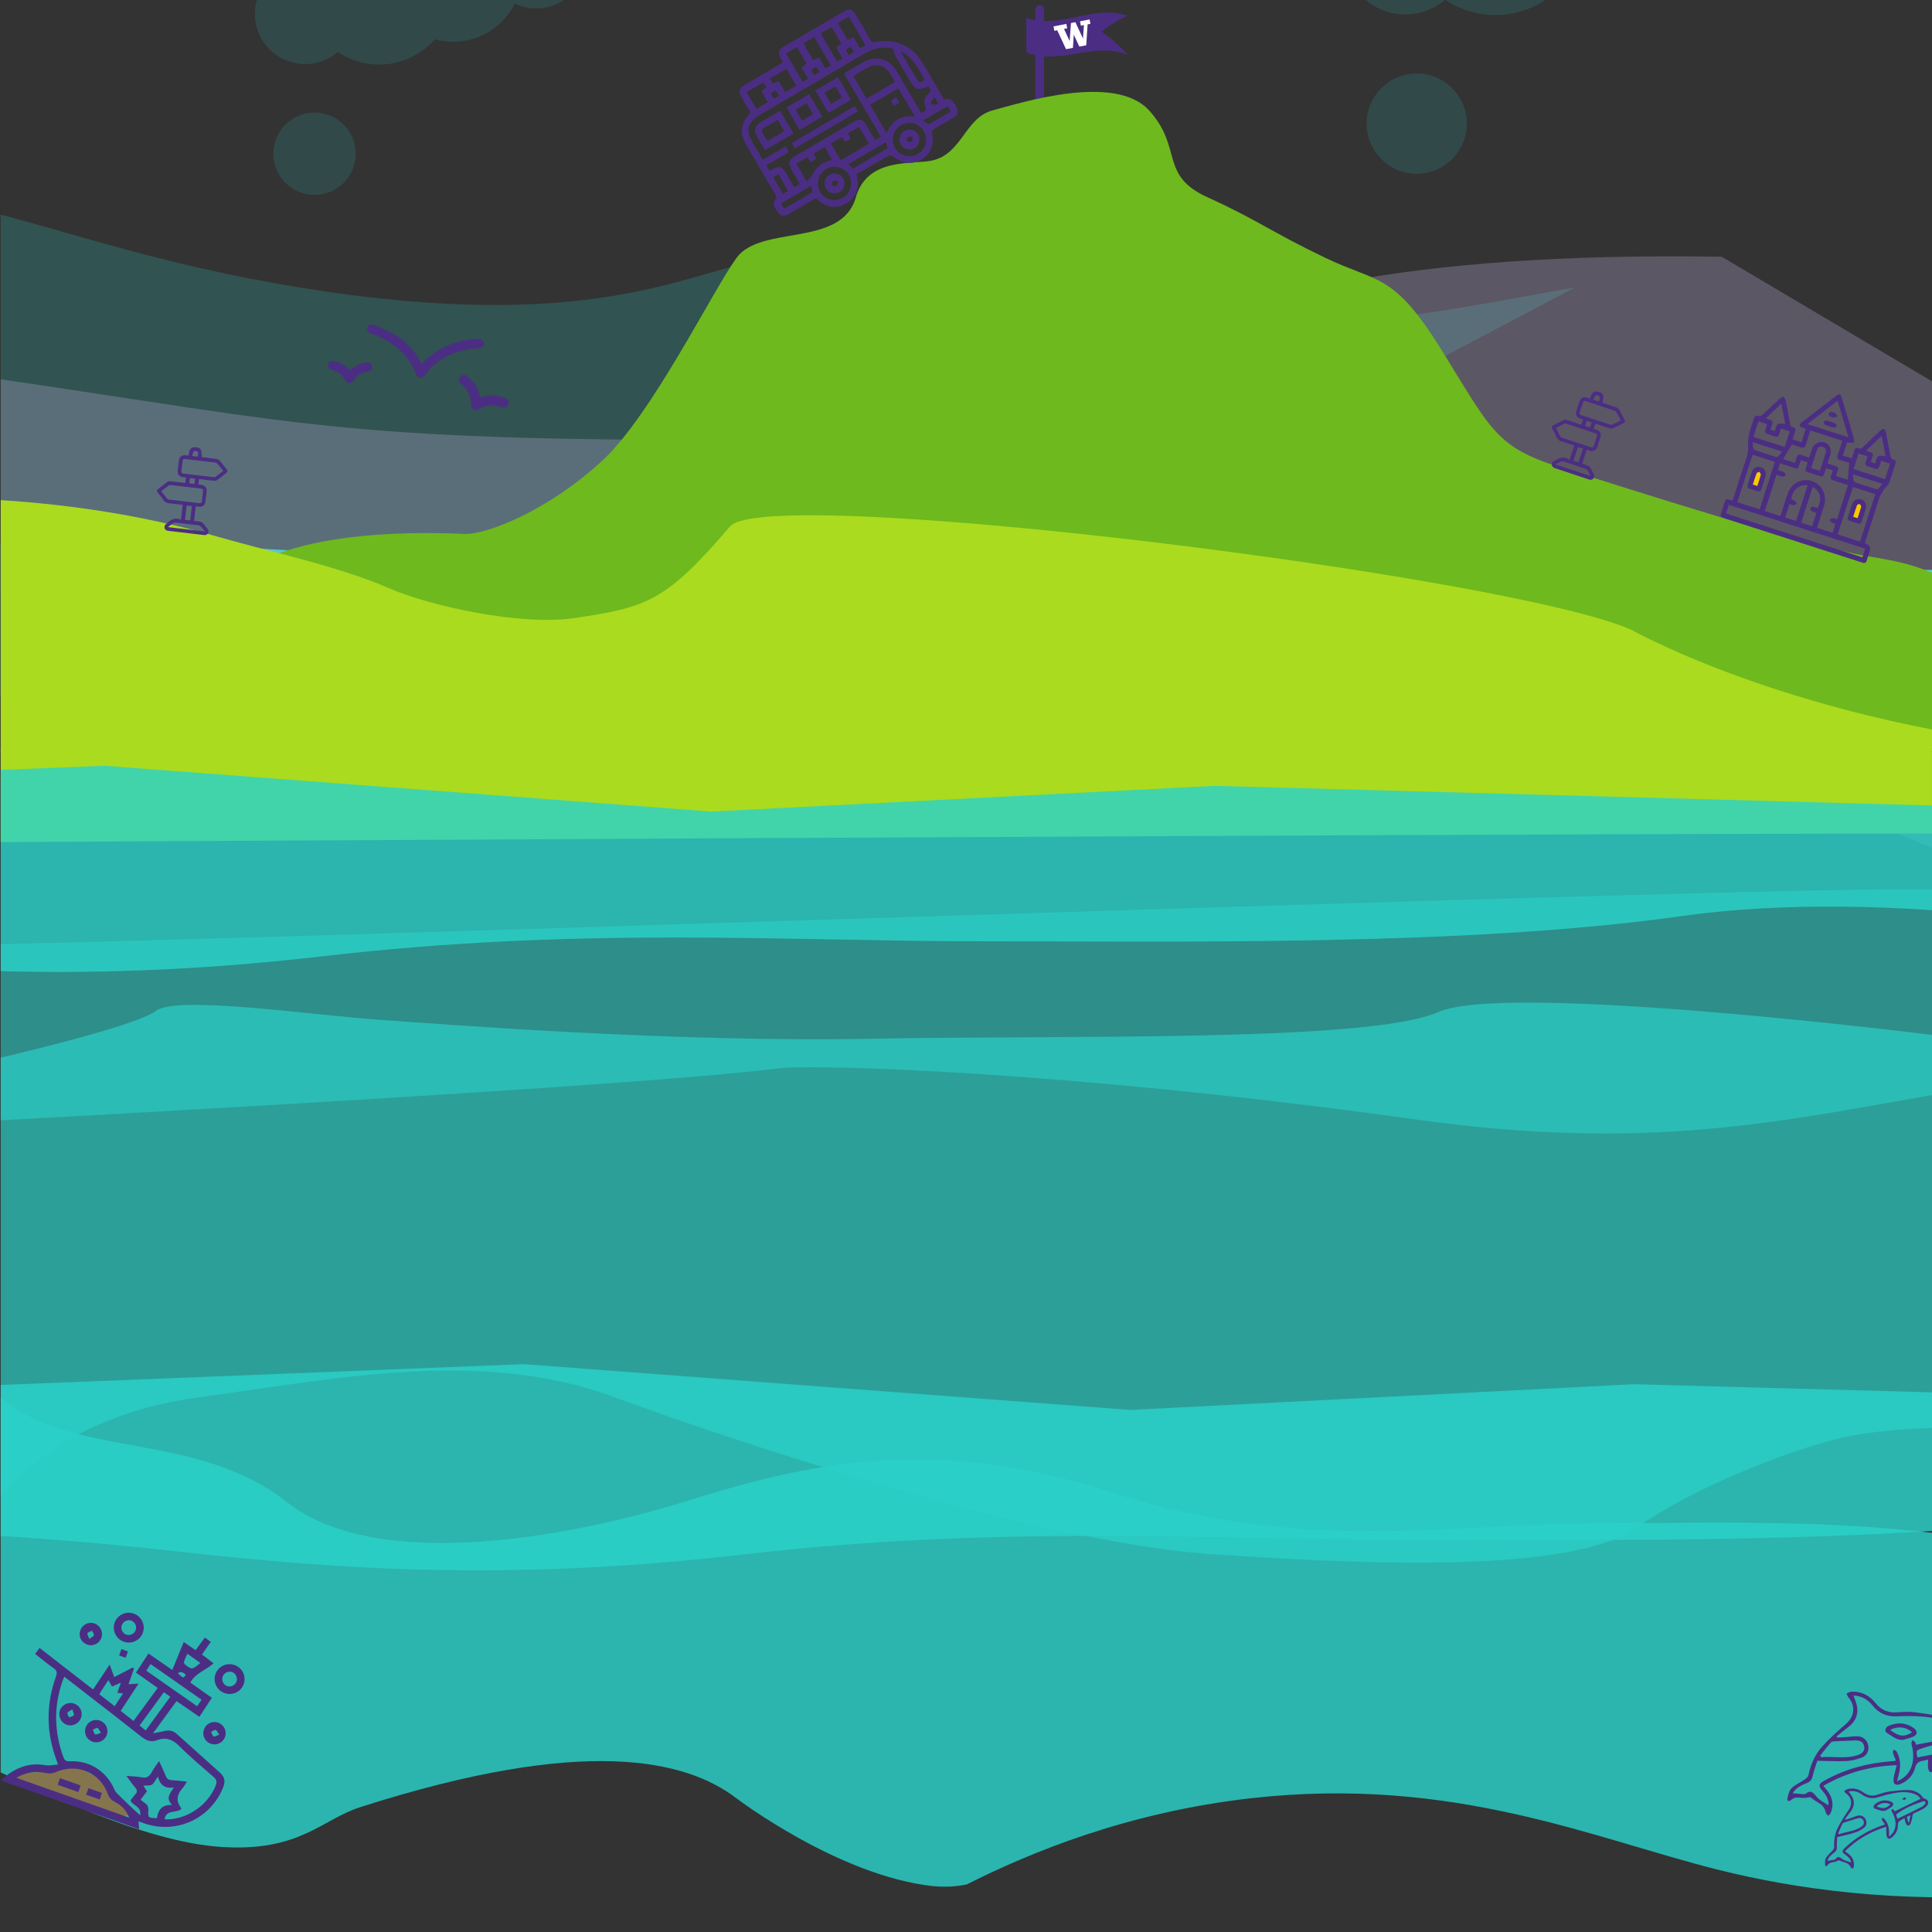 <?xml version="1.0" encoding="UTF-8"?>
<svg id="Layer_1" data-name="Layer 1" xmlns="http://www.w3.org/2000/svg" xmlns:xlink="http://www.w3.org/1999/xlink" viewBox="0 0 900 900">
  <rect x="0" y="0" width="900" height="900" fill="#333333" stroke="none"/>
  <defs>
    <style>
      .cls-1 {
        opacity: .68;
      }

      .cls-1, .cls-2, .cls-3, .cls-4, .cls-5, .cls-6, .cls-7, .cls-8, .cls-9, .cls-10, .cls-11, .cls-12, .cls-13, .cls-14 {
        stroke-width: 0px;
      }

      .cls-1, .cls-2, .cls-4, .cls-7, .cls-8, .cls-10 {
        fill: #2ad2c9;
      }

      .cls-2 {
        opacity: .57;
      }

      .cls-3, .cls-15 {
        fill: #4b2e83;
      }

      .cls-5 {
        fill: #6eb91e;
      }

      .cls-6 {
        fill: none;
      }

      .cls-7 {
        opacity: .2;
      }

      .cls-8 {
        opacity: .15;
      }

      .cls-9 {
        fill: #fff;
      }

      .cls-10 {
        opacity: .82;
      }

      .cls-11 {
        fill: #85754d;
      }

      .cls-16 {
        clip-path: url(#clippath);
      }

      .cls-15 {
        stroke: #4b2e83;
        stroke-linecap: round;
        stroke-miterlimit: 10;
        stroke-width: 4px;
      }

      .cls-12 {
        fill: #c5b4e3;
        opacity: .28;
      }

      .cls-13 {
        fill: #aadb1e;
      }

      .cls-14 {
        fill: #ffc700;
      }
    </style>
    <clipPath id="clippath">
      <rect class="cls-6" x=".32" width="900.53" height="900"/>
    </clipPath>
  </defs>
  <g class="cls-16">
    <path class="cls-2" d="m-93,441.01c-27.23-2.76-49.34-3.67-64-4.01-48.66-1.13-62.05,2.95-103.18-.57-27.88-2.39-23.28-4.57-56.28-7.44-31.72-2.76-58.73-5.12-91.56-.57-15.29,2.12-38.15,6.61-63.84,17.18l-49.56,9.95-24.57,4.49c.04,9.79-1.99,61.9.66,69.48,1.76,3.27,24.04,1.66,26.32,4.57,2.76,3.51,53.63,9.16,58.76,9.16,58.17,0,719.9-32.4,823.29-45.6,15.63-1.99,134.16,1.17,297.3,23.94,164.77,23,222.82-22.81,376.89-26.25,104.89-2.34-148.9,23.46-133.22,26.25v-107.09c-51.85-3.44-945.15,29.95-997,26.51Z"/>
    <path class="cls-7" d="m733.57,133.95c-71.9,12.41-117.17,24.84-143.8,0-26.63-24.84-202.38-18.62-237-12.42-34.62,6.21-79.89,34.14-213.03,12.41C6.6,112.22-25.36,71.87-171.82,90.49c-146.46,18.62-135.81,41.48-266.29,51.78-130.48,10.3-111.89,9.61-111.89,9.61v80.86s117.22.53,218.41-5.68c101.19-6.21,125.16,49.66,428.73,52.77,303.57,3.1,274.28-55.87,466.01-55.87"/>
    <line class="cls-15" x1="484.33" y1="4.39" x2="484.33" y2="61.84"/>
    <rect class="cls-6" x="-550" y="167.93" width="1450" height="190.03"/>
    <path class="cls-4" d="m-550,335.13c45.72-10.67,122.26-5.48,180.92-17.93s184.89-5.33,248.89,0c64,5.33,149.33,12.44,270.22,1.78s215.11-5.33,307.56-5.33,225.78,1.78,325.33-8.89c99.56-10.67,204.44,7.11,254.22,7.11s74.67,1.93,138.67,6.3,83.56.82,126.22,7.93c42.67,7.11-418.02,16.59-402.03,16v-74.67h92.7l-426.67-8.89-234.68,9.12-282.65-16.23-234.67,7.11s-364.03,1.78-364.03,10.67v65.93Z"/>
    <path class="cls-12" d="m900,177.61v168.06s533.88-11.77,457.1-3.62c-130.57,13.86-139.64,38.48-286.1,66.95-146.46,28.47-178.41-33.21-311.56-66.42-133.14-33.21-178.41,9.49-213.03,18.97-34.62,9.49-210.37,18.98-237-18.98-26.63-37.97-71.9-18.97-143.8,0-71.9,18.97-90.54,23.73-183.74,14.24-93.2-9.49-255.64-37.96-306.23-39.19-50.6-1.23-150.43-51.94-224.99-15.21v-85.56s86.52,16.61,174.39-35.58c87.88-52.19,170.43-33.21,340.85-9.49,170.43,23.72,178.41,33.21,370.14,33.21s162.44-90.15,466.01-85.4l97.95,58.03Z"/>
    <path class="cls-5" d="m102.22,276.39s14.56-32.06,114.67-27.65c7.94.35,36.15-8.96,63.41-33.88,23.03-21.05,51.34-78.86,62.72-94.63s48.9-4.67,55.66-28.3c5.35-18.68,26.27-15.22,35.27-17.1,14.35-2.99,15.4-19.91,28.47-23.41s56.91-17.52,72.85,0c15.94,17.52,4.55,30.2,27.32,40.51s29.77,16.19,54.72,28.14c24.95,11.95,31.78,6.7,54.55,43.5,22.76,36.8,25.27,44.74,54.52,53.97,29.25,9.23,116.22,37.17,143.53,41.54s25.2,6.76,55.57,17.28c30.36,10.52,28.49,17.22,52.13,19.73,23.64,2.52,37.12,9.05,74.4,6.37,36.84-2.65,71.51,27.18,91.16,25.29,19.65-1.89,136.55,13.84,136.55,13.84L-2.68,350.71l104.9-74.32Z"/>
    <path class="cls-13" d="m181.14,273.98c19.21,8.42,61.34,17.51,85.7,14.02,34.97-5,43.33-7.97,73.28-42.8,17.27-20.08,363.6,23.09,419.91,48.22,0,0,86.24,48.7,223.85,56.95,63.29,3.79,31-24.29,116.44-25.23,29.82-.33,64.3-8.95,94.67-17.28,113.04-30.98,113.2,36.8,144.05,36.8,6.12,0-448.44,0-439.05,5.7v37.93c-258.56,0-1450,7.14-1450,7.14v-92.6s58.85-77.18,104.7-73.92c278.82,19.81,188.41,54.55,327.41,13.64,55.39-16.31,147.33-13.5,218.55,7.25,23.31,6.79,57.36,14.03,80.49,24.17Z"/>
    <path class="cls-3" d="m525.22,25.46c-15.7-6.16-31.41,5.13-47.11-1.03V8.35c15.7,5.48,31.41-6.5,47.11-1.03-4.03,1.62-8.05,4.3-12.08,7.45,4.03,2.72,8.05,6.09,12.08,10.69Z"/>
    <path class="cls-9" d="m503.11,9.93l.4,2.04,1.43-.28-.45,6.26s-3.49-7.5-3.53-7.61l-2.07.4c0,.11-.6,8.41-.6,8.41l-2.63-5.67,1.49-.29-.4-2.04-5.99,1.16.4,2.04,1.33-.26s4.06,8.71,4.11,8.82l3.21-.62c0-.11.4-6.13.4-6.13,0,0,2.54,5.44,2.59,5.55l3.21-.62c0-.11.64-9.74.64-9.74l1.32-.25-.4-2.04-4.47.87Z"/>
    <g>
      <path class="cls-3" d="m349.58,52.36c-1.44-2.46-2.87-4.87-4.26-7.3-1.41-2.45-1.03-3.94,1.44-5.4,5.79-3.42,11.6-6.82,17.4-10.22.11-.07.2-.19.53-.52-.37-.62-.79-1.31-1.18-2.02-1.21-2.21-.8-3.74,1.47-5.08,5.73-3.39,11.48-6.73,17.23-10.1,3.63-2.12,7.25-4.26,10.89-6.36,2.61-1.5,3.99-1.13,5.53,1.48,2.28,3.86,4.57,7.72,6.77,11.62.62,1.1,1.22,1.34,2.5,1.08,8.96-1.83,17.19,1.86,21.86,9.71,3.33,5.6,6.59,11.24,10,17.08,3.34-1.16,4.55,1.26,5.78,3.62,1.08,2.08.69,3.58-1.32,4.8-2.94,1.77-5.9,3.51-8.89,5.2-1.02.58-1.48,1.06-1.15,2.44,1.19,4.96-.88,9.65-5.09,12.05-4.16,2.38-9.09,1.77-12.89-1.48-.5-.42-1.59-.78-2.04-.53-5.07,2.84-10.06,5.81-15.18,8.8,1.54,5.72.42,10.62-4.92,13.62-5.15,2.9-9.85,1.48-13.97-2.58-4.23,2.47-8.42,4.89-12.56,7.37-1.68,1-3.4,1.48-4.71-.23-2.17-2.84-3.19-4.67-1.64-6.54.81-.98.39-1.6-.08-2.39-4.29-7.31-8.57-14.63-12.85-21.95-3.91-6.69-3.66-10.12,1.34-16.18Zm82.91-12.16c-4.51,2.1-6.21,1.57-8.61-2.52-2.2-3.75-4.41-7.49-6.56-11.26-.44-.78-.94-1.66-.95-2.51-.02-1.34-.81-1.44-1.74-1.57-4.12-.56-7.93.3-11.5,2.39-7.25,4.25-14.51,8.49-21.77,12.74-9.43,5.52-18.88,11.02-28.29,16.57-3.81,2.24-5.48,6.16-3.76,9.81,1.69,3.57,3.94,6.88,6.07,10.53,3.58-2.1,7.05-4.13,10.56-6.18l1.57,2.68c-3.59,2.1-7.06,4.13-10.54,6.17l1.47,2.51c.5-.23.88-.39,1.25-.58,3.52-1.92,4.52-1.65,6.55,1.81,1.26,2.15,2.52,4.31,3.75,6.4l2.48-1.45c-.08-.29-.1-.44-.16-.55-1.22-2.12-2.46-4.24-3.68-6.37-1.69-2.92-1.34-4.26,1.6-5.99,9.13-5.35,18.26-10.69,27.39-16.02,2.96-1.73,4.22-1.38,5.98,1.59,1.34,2.27,2.66,4.54,3.99,6.82,1.03-.6,1.78-1.04,2.72-1.59-5.75-9.83-11.42-19.53-17.19-29.39,2.96-1.73,5.72-3.36,8.5-4.97,6.44-3.74,12.52-2.16,16.3,4.25,3.38,5.73,6.73,11.49,10.09,17.23.38.64.75,1.28,1.13,1.93,1.04-.61,1.81-1.06,2.2-1.29-.28-1.84-1.02-3.56-.64-4.97.41-1.51,1.88-2.74,2.98-4.21l-1.18-2.02Zm-6.31,14.1c-2.65-4.53-5.16-8.82-7.69-13.15-4.45,2.6-8.76,5.12-13.15,7.69,2.57,4.4,5.08,8.69,7.72,13.2,2.42-5.94,6.67-8.48,13.12-7.74Zm-28.68-18.87c2.07,3.53,4.09,6.99,6.16,10.53,4.44-2.6,8.75-5.12,13.27-7.76-.86-1.47-1.61-2.87-2.47-4.2-2-3.12-5.75-4.55-9.13-3.07-2.71,1.19-5.17,2.95-7.83,4.5Zm7.3,31.52c-1.58-2.71-3.08-5.26-4.6-7.86l-5.17,3.03c.44.89.83,1.67,1.23,2.49l-2.49,1.46c-.61-.86-1.12-1.57-1.6-2.24-1.82,1.07-3.47,2.03-5.11,2.99,1.57,2.69,3.07,5.24,4.58,7.84,4.42-2.58,8.69-5.08,13.16-7.7Zm-9.35,14.59c-2.16-3.69-6.92-4.96-10.61-2.81-3.67,2.14-4.94,6.95-2.8,10.62,2.14,3.68,6.93,4.93,10.61,2.78,3.7-2.16,4.95-6.89,2.79-10.6Zm34.94-20.34c-2.14-3.74-6.84-5.05-10.56-2.94-3.69,2.1-5.01,6.88-2.93,10.59,2.08,3.69,6.88,5.01,10.59,2.9,3.74-2.13,5.03-6.82,2.9-10.55Zm-54.59,23.35c1.19-1.42,2.36-2.45,3.06-3.74,1.54-2.87,3.75-4.82,6.83-5.81.62-.2,1.26-.32,1.94-.49-1.26-2.16-2.38-4.06-3.51-6.01l-5.14,3.01c.43.91.8,1.7,1.22,2.58l-2.47,1.45c-.57-.78-1.1-1.5-1.69-2.31l-5.1,2.98c1.52,2.6,2.99,5.11,4.88,8.34Zm14.5-73.8c1.6,2.74,3.1,5.3,4.6,7.86.93-.45,1.73-.82,2.74-1.3l3.03,5.17c.96-.56,1.71-1,2.51-1.47-2.61-4.46-5.16-8.82-7.76-13.26-1.74,1.02-3.36,1.97-5.12,2.99Zm1.64,9.58c-1.59-2.72-3.08-5.27-4.55-7.78-1.81,1.06-3.46,2.03-5.11,2.99,2.61,4.46,5.14,8.78,7.7,13.16.85-.5,1.6-.93,2.53-1.48l-3.02-5.16c.9-.64,1.62-1.15,2.44-1.73Zm-4.93,10.13c-2.62-4.47-5.17-8.83-7.73-13.22-1.76,1.03-3.37,1.97-5.04,2.95,1.56,2.66,3.05,5.22,4.57,7.82.91-.43,1.71-.8,2.69-1.26,1.03,1.76,2,3.43,3.03,5.17l2.49-1.46Zm-20.8-5.58c2.63,4.5,5.19,8.87,7.73,13.22l2.54-1.48-3.04-5.19c.95-.68,1.66-1.2,2.37-1.71-1.56-2.66-3.03-5.18-4.56-7.79-1.7.99-3.3,1.93-5.05,2.95Zm-8.51,22.74l-3.04-5.2c.95-.68,1.66-1.19,2.38-1.71l-1.4-2.39c-2.64,1.55-5.2,3.04-7.84,4.59,1.55,2.64,3.04,5.19,4.58,7.83,1.73-1.01,3.34-1.95,5.32-3.11Zm13.22-7.72l-4.57-7.81-7.74,4.53,1.4,2.39c.95-.44,1.74-.81,2.73-1.27,1.05,1.8,2.02,3.46,3.03,5.18,1.8-1.05,3.41-2,5.16-3.02Zm41.84,26.3c-5.97,3.49-11.73,6.86-17.6,10.29.79.76,1.44,1.38,2.13,2.04,5.39-3.15,10.75-6.29,16.16-9.45-.22-.94-.43-1.81-.69-2.89Zm-48.95,28.57l1.46,2.49c4.51-2.64,8.89-5.2,13.28-7.77-.25-.99-.47-1.89-.72-2.92-4.8,2.81-9.36,5.47-14.01,8.2Zm66.96-57.61c-2.95-4.87-5.04-10.38-11.27-13.22,2.8,4.79,5.28,9.13,7.87,13.4,1,1.64,2.19.92,3.39-.18Zm10.65,12.26c-3.87,2.26-7.53,4.41-11.66,6.82,1.25.66,2.47,1.78,2.99,1.51,3.46-1.77,6.77-3.83,10.15-5.81l-1.48-2.53Zm-74.28,39.53c-1.6-2.74-3.09-5.29-4.57-7.81l-2.38,1.39,4.57,7.81,2.38-1.39Zm14.56-55.4l-1.41-2.41-2.48,1.45,1.41,2.41,2.48-1.45Zm-20.21,8.58l-2.46,1.44,1.41,2.42,2.46-1.44-1.41-2.42Zm33.83-16.56l2.47-1.44-1.4-2.39-2.47,1.44c.5.86.91,1.55,1.4,2.39Zm40.12,19.74c-.7.81-1.39,1.42-1.8,2.17-.13.25.43,1.26.72,1.28.86.06,1.73-.21,2.87-.39l-1.79-3.06Z"/>
      <path class="cls-3" d="m363.45,51.63l6.19,10.58c-4.43,2.59-8.75,5.12-13.21,7.73-1.49-2.55-3.15-4.96-4.36-7.59-.86-1.88-.15-3.84,1.63-4.97,3.12-1.98,6.36-3.77,9.75-5.75Zm-5.92,14.06c2.67-1.56,5.22-3.05,7.82-4.57-1.04-1.77-2.01-3.43-3.08-5.26-1.12.65-2.13,1.23-3.13,1.84-4.9,2.97-5.53,1.97-1.6,7.99Z"/>
      <path class="cls-3" d="m376.93,43.88c2.02,3.45,4.02,6.87,6.11,10.44-3.51,2.05-6.97,4.08-10.54,6.16l-6.11-10.44c3.48-2.04,6.95-4.07,10.54-6.16Zm-6.31,7.19l3.02,5.16,5.09-2.98c-1.05-1.8-2.02-3.46-3.02-5.16l-5.09,2.98Z"/>
      <path class="cls-3" d="m379.79,42.13c3.54-2.07,6.96-4.07,10.52-6.15,2.04,3.49,4.04,6.91,6.13,10.48-3.48,2.04-6.94,4.06-10.52,6.15-2-3.43-4-6.85-6.13-10.48Zm9.39-1.89l-5.1,2.98,3.04,5.19,5.1-2.98-3.04-5.19Z"/>
      <path class="cls-3" d="m370.26,69.09l-1.44-2.46c9.78-5.72,19.48-11.4,29.34-17.17l1.44,2.46c-9.78,5.72-19.49,11.4-29.34,17.17Z"/>
      <path class="cls-3" d="m417.51,45.34l1.43,2.45-2.55,1.49-1.43-2.45,2.55-1.49Z"/>
      <path class="cls-3" d="m384.61,87.55c-1.18-2.3-.28-5.09,2.02-6.26,2.28-1.16,5.17-.24,6.29,2.01,1.13,2.27.19,5.19-2.03,6.3-2.3,1.15-5.11.23-6.28-2.05Zm6.02-3.1c-1.19-.17-2.14-.58-2.47-.29-.47.42-.49,1.35-.7,2.06.67.17,1.47.63,1.98.42.48-.2.65-1.12,1.19-2.18Z"/>
      <path class="cls-3" d="m419.62,67.28c-1.28-2.25-.5-5.06,1.76-6.33,2.23-1.26,5.11-.46,6.35,1.76,1.24,2.21.42,5.15-1.77,6.37-2.23,1.25-5.07.44-6.34-1.8Zm5.81-3.46c-1.21-.04-2.11-.34-2.5-.02-.44.35-.42,1.28-.59,1.95.73.15,1.55.57,2.15.36.41-.15.52-1.17.95-2.29Z"/>
    </g>
    <path class="cls-10" d="m-550,466.72c45.72-14.02,122.26-7.21,180.92-23.56,58.67-16.36,184.89-7.01,248.89,0s149.33,16.36,270.22,2.34c120.89-14.02,215.11-7.01,307.56-7.01s225.78,2.34,325.33-11.68c99.56-14.02,204.44,9.35,254.22,9.35s74.67,2.53,138.67,8.27c64,5.74,83.56,1.07,126.22,10.42,42.67,9.35-418.02,21.8-402.03,21.03v-98.13h92.7l-426.67-11.68-234.68,11.99-282.65-21.34-234.67,9.35s-355.15,14.02-364.03,14.02v86.65Z"/>
    <g>
      <path class="cls-3" d="m807.11,233.22c.21-.66.38-1.18.55-1.7,1.92-5.98,3.78-11.98,5.8-17.92.78-2.29,1.03-4.52.87-6.92-.11-1.65.18-3.37.58-4.99.55-2.24,1.4-4.4,2.07-6.61.35-1.16.91-1.65,2.22-1.29.52.15,1.36-.12,1.78-.51,2.67-2.43,5.24-4.98,7.89-7.43.55-.51,1.32-.77,1.99-1.14.34.68.85,1.32,1,2.04.74,3.54,1.39,7.09,2.04,10.65.14.8.32,1.42,1.27,1.6,1.13.21,1.43.95,1.05,2.03-.41,1.17-.77,2.37-1.18,3.64l4.16,1.34c.66-2.05,1.3-4.04,2.01-6.27-.61-.2-1.22-.35-1.8-.59-1.18-.47-1.34-1.31-.38-2.15.79-.69,1.66-1.3,2.49-1.95,4.57-3.53,9.13-7.07,13.71-10.59,1.59-1.23,2.17-1.04,2.75.87,1.87,6.2,3.74,12.4,5.55,18.62.22.74.04,1.59.04,2.4-.76-.05-1.52-.1-2.28-.16-.24-.02-.48-.1-.82-.17-.66,2.06-1.31,4.08-1.99,6.19l4.14,1.33c.39-1.21.81-2.42,1.17-3.65.32-1.09.98-1.53,2.03-1.04.87.4,1.38.01,1.96-.55,2.71-2.61,5.43-5.22,8.19-7.77.43-.4,1.22-.84,1.64-.7.43.15.78.97.9,1.55.75,3.69,1.46,7.39,2.12,11.09.15.83.43,1.37,1.32,1.56,1.18.25,1.32,1.04.99,2.07-.92,2.82-1.78,5.65-2.75,8.45-.25.73-.74,1.44-1.28,2-2.11,2.18-3.36,4.76-4.22,7.67-1.69,5.73-3.62,11.39-5.45,17.08-.17.52-.33,1.04-.51,1.6.23.16.37.31.55.37q2.53.98,1.68,3.63c-.46,1.43-.94,2.86-1.38,4.3-.3.96-.9,1.27-1.85.94-.33-.11-.67-.21-1.01-.32-21.04-6.76-42.08-13.53-63.12-20.29-2.38-.77-2.4-.79-1.63-3.17.43-1.34.86-2.68,1.29-4.02.63-1.94.75-1.99,2.67-1.42.33.1.67.17,1.21.3Zm22.11-17.41c-.36,1.12-.67,2.09-1.02,3.17,1.01.33,1.97.5,2.79.95.44.24.64.94.95,1.43-.53.23-1.1.7-1.59.64-.96-.13-1.89-.55-2.82-.85-1.85,5.75-3.63,11.31-5.43,16.9,2.45.79,4.77,1.53,7.27,2.34.19-.59.35-1.1.52-1.61.94-2.92,1.83-5.85,2.83-8.75,1.71-4.97,6.65-7.51,11.4-5.92,4.68,1.56,7.11,6.49,5.6,11.45-.89,2.93-1.87,5.83-2.8,8.75-.16.51-.28,1.03-.42,1.59,2.47.79,4.79,1.54,7.18,2.31.45-1.42.89-2.75,1.34-4.18-.7-.22-1.35-.29-1.81-.63-.41-.3-.6-.89-.89-1.35.53-.24,1.05-.65,1.58-.67.6-.01,1.21.34,1.84.54,1.73-5.4,3.4-10.59,5.12-15.94-2.32-.75-4.54-1.49-6.79-2.17-1.17-.35-1.52-1-1.09-2.14.31-.82.55-1.68.83-2.56l-3.17-1.02c-.31.97-.6,1.87-.89,2.76-.3.94-.88,1.28-1.85.96-1.91-.63-3.82-1.24-5.74-1.84-.96-.3-1.26-.91-.95-1.85.29-.9.58-1.79.88-2.75l-3.17-1.02c-.26.82-.49,1.53-.72,2.24-.57,1.73-.78,1.85-2.49,1.3-2.14-.68-4.28-1.37-6.49-2.08Zm-25.16,23.41c21.26,6.83,42.41,13.63,63.51,20.42.46-1.43.88-2.73,1.3-4.04-21.23-6.82-42.34-13.61-63.51-20.42-.44,1.37-.85,2.65-1.3,4.04Zm47.27-23.32c1.39.45,2.57.86,3.76,1.2,1.12.32,1.41.98,1.02,2.05-.31.83-.55,1.69-.84,2.58,1.99.64,3.81,1.22,5.48,1.76.23-2.63.46-5.17.69-7.83-1.24-.4-2.66-.91-4.11-1.3-1.37-.37-1.75-1.07-1.26-2.44.77-2.16,1.42-4.36,2.15-6.61l-14.87-4.78c-.74,2.31-1.5,4.53-2.16,6.77-.37,1.26-1.06,1.56-2.26,1.13-1.49-.53-3.02-.98-4.21-1.37-1.44,2.42-2.74,4.6-4.05,6.79,1.75.56,3.54,1.14,5.5,1.77.28-.88.58-1.67.79-2.48.32-1.25,1-1.62,2.22-1.16,1.15.43,2.34.77,3.61,1.17.47-1.45.83-2.7,1.27-3.93.9-2.51,3.42-3.92,5.7-3.22,2.44.75,3.62,3.24,2.82,5.97-.37,1.25-.79,2.48-1.26,3.92Zm22.25,14.29c-3.54-1.14-6.99-2.25-10.42-3.35-2.39,7.43-4.75,14.76-7.11,22.11,3.52,1.13,6.94,2.23,10.42,3.35,2.37-7.38,4.72-14.67,7.11-22.11Zm-53.89,7.08c2.39-7.44,4.76-14.8,7.11-22.12-3.54-1.14-6.95-2.24-10.38-3.34-2.39,7.43-4.74,14.75-7.11,22.12,3.52,1.13,6.93,2.23,10.38,3.34Zm22.27-39.72c6.51,2.09,12.73,4.09,19.17,6.16-1.72-5.74-3.38-11.27-5.11-17.02-4.75,3.67-9.32,7.2-14.06,10.86Zm-22.82-1.3c-.8,2.48-1.56,4.87-2.33,7.26,4.92,1.58,9.72,3.13,14.58,4.69.79-2.47,1.56-4.86,2.33-7.26l-4.09-1.31c-.31.98-.6,1.87-.89,2.77-.3.92-.89,1.28-1.85.95-1.14-.38-2.28-.77-3.44-1.1-1.11-.31-1.46-.95-1.08-2.02.3-.88.57-1.77.86-2.66l-4.09-1.31Zm44.32,22.24c4.95,1.59,9.79,3.15,14.67,4.72.79-2.45,1.55-4.81,2.32-7.23-1.39-.45-2.7-.87-4.12-1.33-.3.95-.59,1.8-.85,2.65-.33,1.1-.99,1.4-2.06,1.01-1.08-.4-2.18-.75-3.29-1.06-1.12-.32-1.41-1-1.04-2.05.29-.84.55-1.69.84-2.61l-4.14-1.33c-.78,2.42-1.53,4.75-2.33,7.24Zm-21.38,7.54c-4.1-.44-7.21,2.29-7.61,6.68.54.17,1.2.23,1.65.57.43.33.64.96.94,1.45-.54.22-1.08.6-1.63.61-.56.02-1.13-.32-1.78-.53-.69,2.15-1.34,4.17-2.02,6.28l5.08,1.63c1.8-5.58,3.57-11.1,5.37-16.7Zm2.35.75c-1.8,5.6-3.57,11.12-5.37,16.71l5.09,1.64c.67-2.09,1.32-4.12,1.99-6.2-.49-.18-.9-.35-1.32-.49-.79-.27-1.67-.57-1.36-1.61.31-1.04,1.19-.85,2-.58.46.15.93.25,1.38.36,1.97-4.32,1.14-7.75-2.42-9.82Zm-14.6-38.77c-2.5,2.38-4.8,4.58-7.26,6.92.74.24,1.2.43,1.69.53,1.4.31,1.8,1.09,1.26,2.42-.31.76-.52,1.57-.77,2.35l1.99.64c.46-1.18.6-2.69,1.41-3.28.76-.55,2.23-.14,3.48-.15-.56-2.97-1.15-6.06-1.79-9.43Zm48.51,24.48c-.57-2.98-1.16-6.11-1.8-9.45-2.46,2.34-4.76,4.53-7.26,6.91.71.23,1.17.37,1.62.52,1.68.56,1.82.83,1.3,2.51-.23.75-.48,1.49-.72,2.25l2,.64c.47-1.22.62-2.72,1.43-3.33.71-.54,2.17-.08,3.43-.05Zm-30.55,6.86c.96-2.99,1.96-5.87,2.79-8.8.31-1.09-.34-1.96-1.43-2.33-1.09-.38-2.17-.08-2.55.96-1.06,2.9-1.93,5.87-2.89,8.86,1.43.46,2.69.87,4.08,1.31Zm-31.3-13.39c.07,1,.02,1.82.22,2.57.12.46.56,1.05.99,1.2,3.12,1.08,6.27,2.07,9.43,3.05.36.11.96.08,1.19-.15.66-.64,1.2-1.42,1.87-2.26-4.62-1.48-9.03-2.9-13.7-4.4Zm46.72,15.02c.07,1.06.04,1.92.22,2.73.08.39.48.88.85,1,3.22,1.09,6.47,2.13,9.72,3.13.31.1.84.02,1.05-.2.65-.66,1.2-1.43,1.88-2.26-4.6-1.48-9.02-2.9-13.71-4.41Z"/>
      <path class="cls-3" d="m861.81,237.81c.31-.96.58-1.92.93-2.86.71-1.94,2.49-2.87,4.29-2.28,1.76.58,2.67,2.29,2.12,4.23-.58,2.03-1.27,4.02-1.92,6.02-.3.94-.93,1.24-1.87.93-1.19-.4-2.39-.77-3.58-1.15-.96-.31-1.23-.95-.93-1.88.32-1,.64-2.01.97-3.01Zm3.52,3.58c.58-1.81,1.2-3.54,1.66-5.31.09-.34-.36-1.02-.74-1.22-.25-.13-1.06.23-1.18.54-.66,1.75-1.19,3.55-1.77,5.35l2.03.65Z"/>
      <path class="cls-3" d="m821.47,225c-.29.91-.6,1.81-.87,2.72-.32,1.07-.96,1.46-2.05,1.08-1.14-.39-2.29-.75-3.44-1.11-.95-.29-1.28-.9-.97-1.85.66-2.05,1.27-4.13,2.01-6.15.66-1.79,2.41-2.6,4.13-2.06,1.7.54,2.67,2.23,2.22,4.06-.27,1.12-.69,2.2-1.04,3.3,0,0,.01,0,.02,0Zm-2.85,1.37c.59-1.83,1.19-3.48,1.61-5.16.1-.4-.42-.95-.65-1.44-.44.23-1.15.37-1.29.72-.66,1.7-1.16,3.46-1.73,5.22l2.06.66Z"/>
      <path class="cls-3" d="m852.19,198.58c-.67-.21-1.41-.31-1.98-.68-.41-.26-.58-.89-.85-1.35.48-.24,1.02-.77,1.43-.68,1.41.31,2.81.76,4.13,1.33.38.16.51.91.75,1.39-.5.21-1,.61-1.48.59-.68-.03-1.34-.38-2-.6Z"/>
      <path class="cls-3" d="m853.17,194.25s-.56-.08-.84-.38c-.29-.31-.56-.91-.44-1.25.12-.34.74-.72,1.12-.71.68.03,1.43.23,1.99.59.45.29.67.93,1,1.41-.57.23-1.13.5-1.72.67-.2.06-.47-.13-1.1-.33Z"/>
      <path class="cls-14" d="m865.33,241.39l-2.03-.65c.58-1.8,1.11-3.6,1.77-5.35.12-.31.93-.67,1.18-.54.37.2.83.88.74,1.22-.46,1.77-1.07,3.5-1.66,5.31Z"/>
      <path class="cls-14" d="m818.62,226.37l-2.06-.66c.57-1.76,1.07-3.52,1.73-5.22.14-.35.84-.48,1.29-.72.23.48.75,1.04.65,1.44-.42,1.69-1.02,3.33-1.61,5.16Z"/>
    </g>
    <path class="cls-3" d="m196.52,169.54c6.78-7.35,15.16-10.88,24.82-11.65.58-.05,1.17-.07,1.76-.05,1.39.06,2.27.9,2.3,2.15.03,1.21-.86,2.06-2.27,2.21-1.85.19-3.72.27-5.54.63-8.04,1.58-14.8,5.26-19.71,12.03-.46.64-1.55,1.2-2.29,1.13-.66-.05-1.53-.91-1.8-1.61-3.64-9.47-10.7-15.22-19.98-18.61-.37-.13-.75-.23-1.11-.38-1.31-.53-1.91-1.64-1.55-2.77.39-1.2,1.6-1.88,2.98-1.29,3.37,1.43,6.82,2.77,9.95,4.64,5.19,3.09,9.18,7.46,11.99,12.84.11.21.24.41.44.75Z"/>
    <path class="cls-3" d="m223.79,185.06c3.82-1.17,7.46-1.08,11.07.12,1.7.56,2.47,1.77,2.01,3.13-.45,1.32-1.71,1.87-3.34,1.33-3.65-1.2-7.14-1.06-10.52.96-1.79,1.06-3.6.02-3.58-2.06.04-3.94-1.62-7.01-4.49-9.55-1.29-1.14-1.49-2.49-.57-3.54.92-1.05,2.32-1.08,3.6.03,2.91,2.53,4.91,5.63,5.82,9.59Z"/>
    <path class="cls-3" d="m162.99,172.43c2.19-1.93,4.58-3.08,7.3-3.53,1.71-.28,2.82.35,3.06,1.7.23,1.34-.58,2.25-2.34,2.57-2.62.48-4.74,1.67-6.23,3.97-1.18,1.82-3.03,1.73-4.03-.18-1.28-2.42-3.32-3.77-5.87-4.5-1.66-.48-2.42-1.53-2.06-2.81.36-1.28,1.57-1.81,3.23-1.38,2.66.69,4.95,2.04,6.94,4.15Z"/>
    <path class="cls-3" d="m85.12,235.19c-2.04-.24-4.02-.55-6.03-.69-1.33-.09-2.3-.54-3.05-1.69-.77-1.18-1.72-2.24-2.61-3.34-.49-.61-.47-1.12.17-1.61,1.45-1.12,2.86-2.3,4.34-3.38.34-.25.9-.34,1.33-.3,2.33.23,4.65.53,7.05.81l.3-2.55c-.58-.07-1.15-.11-1.7-.21-1.39-.24-2.28-1.35-2.15-2.76.16-1.71.37-3.41.6-5.11.2-1.51,1.3-2.39,2.83-2.3.53.03,1.06.12,1.64.19.29-1.32.13-2.72,1.42-3.54.81-.51,1.67-.42,2.53-.28,1.8.29,2.19,1.09,2.15,4.49.3.05.61.11.93.15,2.03.24,4.07.45,6.09.75.48.07,1.03.36,1.35.72,1.13,1.32,2.19,2.72,3.26,4.09.6.77.56,1.13-.2,1.73-1.36,1.09-2.72,2.19-4.12,3.22-.37.27-.93.43-1.39.39-2.04-.18-4.06-.45-6.09-.69-.32-.04-.65-.08-1.04-.12l-.3,2.54c.53.06,1.03.1,1.53.18,1.61.26,2.47,1.37,2.3,2.99-.17,1.61-.36,3.23-.57,4.84-.21,1.62-1.32,2.5-2.94,2.35-.5-.04-1-.12-1.54-.18l-.8,6.79c.97.11,1.9.15,2.8.36.51.12,1.05.42,1.4.79.74.79,1.36,1.68,2.03,2.53.52.65.67,1.35.24,2.09-.41.71-1.07.9-1.86.81-5.58-.67-11.17-1.33-16.75-1.98-.79-.09-1.37-.46-1.6-1.24-.22-.78.05-1.42.68-1.91.05-.04.1-.07.14-.11,1.9-1.79,3.91-3.25,6.79-1.89l.82-6.96Zm-10.01-6.35c.98,1.23,1.88,2.39,2.82,3.52.17.2.5.32.78.35,4.68.57,9.37,1.11,14.05,1.68.78.09,1.2-.21,1.29-1,.17-1.49.34-2.99.53-4.47.11-.82-.21-1.23-1.05-1.33-4.69-.54-9.37-1.11-14.05-1.64-.31-.04-.71.08-.97.27-1.11.81-2.19,1.68-3.4,2.62Zm28.87-9.48c-.96-1.21-1.81-2.31-2.7-3.36-.21-.24-.57-.45-.88-.49-4.68-.58-9.37-1.12-14.05-1.68-.84-.1-1.24.22-1.32,1.05-.15,1.46-.35,2.92-.51,4.39-.1.95.13,1.25,1.1,1.36,4.65.56,9.31,1.11,13.96,1.64.27.03.63,0,.84-.16,1.18-.87,2.33-1.78,3.57-2.74Zm-8.54,28.21c-.72-.89-1.25-1.62-1.86-2.28-.26-.28-.67-.52-1.03-.57-3.58-.46-7.16-.87-10.75-1.28-.26-.03-.59-.07-.78.06-.89.58-1.74,1.22-2.6,1.84.05.08.11.16.16.24,5.53.65,11.06,1.31,16.85,1.99Zm-6.85-5.13l.79-6.68-2.42-.29c-.27,2.26-.53,4.45-.79,6.68l2.42.29Zm-.12-19.71l-.29,2.42,2.4.28.29-2.42-2.4-.28Zm3.73-9.99c-.12-.9.63-1.82-.28-2.41-.42-.27-1.44-.35-1.64-.09-.44.57-.53,1.4-.77,2.19l2.69.32Z"/>
    <path class="cls-3" d="m733.36,207.58c-1.95-.65-3.83-1.35-5.76-1.89-1.29-.36-2.14-.99-2.64-2.27-.52-1.31-1.23-2.54-1.88-3.8-.36-.7-.23-1.19.49-1.54,1.65-.81,3.27-1.67,4.93-2.44.38-.18.95-.15,1.36-.02,2.23.7,4.45,1.46,6.74,2.22.27-.82.52-1.57.81-2.43-.56-.18-1.1-.34-1.62-.54-1.32-.51-1.96-1.78-1.55-3.14.5-1.64,1.05-3.26,1.62-4.88.5-1.44,1.76-2.08,3.23-1.68.51.14,1.01.33,1.57.52.55-1.23.68-2.64,2.1-3.18.9-.34,1.72-.07,2.54.24,1.7.64,1.92,1.51,1.2,4.83.28.11.58.23.88.33,1.94.65,3.89,1.26,5.81,1.96.46.17.94.56,1.17.98.85,1.52,1.6,3.1,2.37,4.66.43.87.32,1.22-.54,1.65-1.55.79-3.1,1.6-4.69,2.32-.41.19-1,.24-1.44.1-1.96-.59-3.89-1.26-5.83-1.91-.31-.1-.62-.2-.99-.33l-.81,2.43c.51.17.99.31,1.46.49,1.52.58,2.15,1.84,1.65,3.39-.49,1.55-1,3.09-1.54,4.62-.53,1.54-1.8,2.18-3.35,1.71-.48-.14-.95-.31-1.47-.49-.73,2.2-1.43,4.3-2.15,6.49.93.31,1.83.53,2.67.92.47.22.94.62,1.21,1.06.56.92.99,1.92,1.48,2.89.38.74.38,1.46-.19,2.09-.55.61-1.23.67-1.98.42-5.34-1.78-10.67-3.55-16.01-5.32-.76-.25-1.25-.73-1.32-1.54-.06-.81.33-1.38,1.05-1.73.05-.03.11-.05.16-.08,2.23-1.37,4.49-2.4,7.03-.48l2.21-6.65Zm-8.53-8.24c.71,1.41,1.36,2.72,2.05,4.02.12.23.43.41.69.5,4.47,1.5,8.95,2.98,13.42,4.47.74.25,1.22.04,1.46-.72.46-1.43.93-2.86,1.42-4.28.27-.78.04-1.25-.76-1.51-4.48-1.47-8.95-2.97-13.44-4.44-.3-.1-.72-.06-1.01.07-1.26.57-2.48,1.21-3.85,1.88Zm30.19-3.46c-.7-1.38-1.31-2.62-1.97-3.83-.15-.28-.47-.56-.76-.66-4.47-1.51-8.95-2.98-13.42-4.48-.8-.27-1.26-.03-1.51.76-.45,1.4-.93,2.79-1.38,4.19-.29.91-.13,1.25.8,1.55,4.45,1.48,8.89,2.96,13.35,4.42.26.09.62.12.85.01,1.33-.61,2.64-1.28,4.05-1.97Zm-14.05,25.91c-.52-1.02-.9-1.84-1.36-2.61-.2-.32-.55-.65-.9-.77-3.41-1.17-6.84-2.3-10.27-3.42-.25-.08-.56-.18-.77-.1-.99.39-1.95.85-2.92,1.28.04.09.07.18.11.27,5.29,1.76,10.57,3.51,16.11,5.35Zm-5.67-6.4c.72-2.18,1.42-4.27,2.12-6.38l-2.31-.77c-.72,2.16-1.41,4.25-2.12,6.38l2.31.77Zm3.86-19.33l-.77,2.31,2.29.76c.27-.81.52-1.56.77-2.31l-2.29-.76Zm5.67-9.03c.07-.9.98-1.66.21-2.42-.36-.35-1.34-.63-1.58-.42-.54.47-.8,1.27-1.2,1.99l2.57.85Z"/>
    <path class="cls-8" d="m613.97-54.89,46,89.14c-12.89,0-23.33,10.45-23.33,23.33s10.45,23.33,23.33,23.33,23.33-10.45,23.33-23.33-10.45-23.33-23.33-23.33Zm34.48-23.43c-15.73,0-28.48,12.75-28.48,28.48s12.75,28.48,28.48,28.48,28.48-12.75,28.48-28.48-12.75-28.48-28.48-28.48Zm48.19,85.31c23.2,0,42-18.8,42-42s-18.8-42-42-42-42,18.8-42,42,18.8,42,42,42Zm80.95-51.89c0-21.51-17.44-38.95-38.95-38.95s-38.95,17.44-38.95,38.95,17.44,38.95,38.95,38.95,38.95-17.44,38.95-38.95Zm8.07-36.95c-15.73,0-28.48,12.75-28.48,28.48s12.75,28.48,28.48,28.48,28.48-12.75,28.48-28.48-12.75-28.48-28.48-28.48Zm-131.02,31.59c-15.73,0-28.48,12.75-28.48,28.48s12.75,28.48,28.48,28.48,28.48-12.75,28.48-28.48-12.75-28.48-28.48-28.48Z"/>
    <path class="cls-1" d="m0,492.78l.32,204.44s25.87-37.33,91.86-46.22c65.99-8.89,131.98-23.11,194.4,0,62.42,23.11,199.75,67.56,276.43,72.89,76.69,5.33,169.43,8.89,199.75-12.44,30.32-21.33,80.26-39.11,99.87-42.67,19.62-3.56,40.24-3.56,40.24-3.56l-2.79-183.11s-197.96-24.89-230.06-10.67c-32.1,14.22-172.99,10.67-263.95,12.44-90.96,1.78-198.1-6.62-230.06-8.89-31.97-2.27-93.75-11.41-103.39-4.08-9.64,7.32-72.61,21.86-72.61,21.86Z"/>
    <path class="cls-8" d="m108.75-20.76,37.78,73.21c-10.58,0-19.16,8.58-19.16,19.16s8.58,19.16,19.16,19.16,19.16-8.58,19.16-19.16-8.58-19.16-19.16-19.16Zm28.31-19.24c-12.92,0-23.39,10.47-23.39,23.39s10.47,23.39,23.39,23.39,23.39-10.47,23.39-23.39-10.47-23.39-23.39-23.39Zm39.57,70.06c19.05,0,34.49-15.44,34.49-34.49s-15.44-34.49-34.49-34.49-34.49,15.44-34.49,34.49,15.44,34.49,34.49,34.49Zm66.48-42.61c0-17.67-14.32-31.99-31.99-31.99s-31.99,14.32-31.99,31.99,14.32,31.99,31.99,31.99,31.99-14.32,31.99-31.99Zm6.63-30.34c-12.92,0-23.39,10.47-23.39,23.39s10.47,23.39,23.39,23.39,23.39-10.47,23.39-23.39-10.47-23.39-23.39-23.39Zm-107.6,25.94c-12.92,0-23.39,10.47-23.39,23.39s10.47,23.39,23.39,23.39,23.39-10.47,23.39-23.39-10.47-23.39-23.39-23.39Z"/>
    <path class="cls-10" d="m-354.76,745.46c45.72-14.02,122.26-7.21,180.92-23.56,58.67-16.36,184.89-7.01,248.89,0s149.33,16.36,270.22,2.34c120.89-14.02,215.11-7.01,307.56-7.01s225.78,2.34,325.33-11.68c99.56-14.02,204.44,9.35,254.22,9.35s74.67,2.53,138.67,8.27c64,5.74,83.56,1.07,126.22,10.42,42.67,9.35-418.02,21.8-402.03,21.03v-98.13h92.7l-426.67-11.68-234.68,11.99-282.65-21.34-234.67,9.35s-355.15,14.02-364.03,14.02v86.65Z"/>
    <path class="cls-10" d="m.32,650.96c33.76,29.12,90.29,14.97,133.61,48.95,43.33,33.98,136.54,14.56,183.81,0,47.26-14.56,110.28-33.98,199.56-4.85,89.28,29.12,158.86,14.56,227.13,14.56s166.74-4.85,240.26,24.27c73.52,29.12,150.98-19.42,187.74-19.42s55.14-5.26,102.41-17.19c47.26-11.93,61.71-2.23,93.22-21.64,31.51-19.42-308.71-45.28-296.9-43.69v203.86h68.46c-155.02,60.07-265.54,53.63-339.28,35.18-57.87-14.48-123.21-43.88-217.33-33.33-57.33,6.43-102.86,25.15-132.59,40.15-2.05.43-4.76.88-7.98,1.04,0,0-4.01.2-8.04-.25-44.09-4.89-91.39-40.93-91.39-40.93-23.57-17.96-70.66-29.22-174.67,4-18.49,5.7-28.32,21.25-65.78,18.67-36.2-2.49-84.86-26.77-102.24-34.67v-174.71Z"/>
    <polygon class="cls-11" points="32.49 823.2 23.28 823.62 17.2 825.6 11.68 825.82 5.99 826.4 5.17 829.02 55.23 846.06 61.24 845.46 54.92 839.3 45.9 828.27 36.26 823.03 32.49 823.2"/>
    <g>
      <g>
        <path class="cls-3" d="m849.38,831.9c.94,1.15,1.69,1.97,2.31,2.87,2.11,3.07,2.58,6.36,1.1,9.83-.21.5-.8.83-1.22,1.25-.34-.46-.87-.87-1-1.39-.48-1.89-1.35-3.41-3.12-4.42-1.47-.85-2.81-1.92-4.15-2.86-1.33.13-2.79.53-4.15.33-1.82-.26-3.38-.28-4.83,1.03-1.01.91-1.93.35-1.68-.79.36-1.68.84-3.66,1.98-4.77,1.73-1.68,4.12-2.67,6.15-4.07.71-.49,1.54-1.24,1.69-2,1.02-4.99,3.03-9.58,6.39-13.31,3.4-3.77,7.21-7.21,11.08-10.53,3.94-3.38,4.57-8.4,1.22-12.24-.45-.52-.66-1.25-.98-1.89.71-.31,1.41-.84,2.13-.88,4.71-.27,8.48,1.67,11.38,5.27,2.6,3.23,5.83,4.65,9.98,4.34,2.75-.21,5.56-.37,8.28-.03,4.71.58,9.46,1.24,14.01,2.49,4.31,1.19,7.82,3.8,9.36,8.37.14.42.71.75,1.14,1.03,2.09,1.33,2.33,3.85.34,5.34-1.03.76-2.28,1.35-3.52,1.66-2.34.59-4.73.97-7.12,1.34-1.11.17-1.46.72-1.86,1.75-.73,1.88-1.78,3.67-2.95,5.31-.36.5-1.75.78-2.31.49-.55-.29-.8-1.42-.89-2.22-.12-1.1.03-2.23.08-3.53-1.06.26-1.71.47-2.38.56-1.99.29-3.19,1.08-3.75,3.33-.89,3.6-3.44,6.11-6.85,7.57-.76.33-2.16.4-2.6-.06-.55-.56-.65-1.83-.51-2.73.29-1.88.86-3.73,1.43-6.06-12.56.47-23.7,3.61-34.17,9.64Zm32.46-15.24c-.14-.48.12-1.07.2-1.61.48.27,1.18.42,1.42.83,1.78,3.08,2.01,6.41,1.28,9.83-.25,1.2-.62,2.38-1.05,4.04,2.46-1,4.19-2.3,5.46-4.22,2.24-3.38,2.41-7.12,1.79-10.97-.13-.82-.47-1.61-.52-2.43-.03-.51.29-1.05.46-1.58.43.34.97.62,1.26,1.05.29.43.33,1.02.38,1.18,6.99-1.35,13.85-2.68,20.83-4.03-.43-2.13-1.98-3.65-3.82-4.89-4.64-3.13-9.97-3.97-15.38-4.3-3.44-.21-6.91-.19-10.35-.02-4.7.24-8.5-1.28-11.45-5-2.29-2.89-5.26-4.58-8.91-4.69.62,1.98,1.55,3.87,1.74,5.83.36,3.61-1.17,6.57-4.09,8.79-1.86,1.41-3.66,2.89-5.49,4.35.05.2.1.4.15.59,1.25-.06,2.5-.08,3.75-.17,1.79-.13,3.58-.39,5.37-.43,2.69-.07,4.75,1.54,5.36,4,.61,2.47-.42,5-2.94,5.94-2.29.86-4.78,1.49-7.21,1.61-4.33.21-8.67-.05-13.48-.12-.67,2.13-1.6,4.51-2.14,6.96-.38,1.75-1.12,2.79-2.81,3.44-2.58.99-5.06,2.22-6.56,4.72,1.69.15,3.33.3,4.96.43.34.03.79.07,1.01-.11,2.45-2.08,3.62-.61,5.23,1.36,1.36,1.66,3.56,2.62,5.44,3.92.28-2.38-.84-4.42-2.43-6.28-2.43-2.84-2.35-3.61.99-5.44,9.48-5.19,19.68-7.93,30.43-8.75.62-.05,1.24-.07,1.86-.13.12-.01.24-.12.57-.29-.43-1.11-.95-2.23-1.28-3.4Zm-16.4.92c2.37-.78,3.31-2.22,2.95-4.09-.38-1.99-1.79-2.84-4.39-2.73-3.24.15-6.48.25-9.71.43-.5.03-1.15.19-1.44.54-1.69,1.98-3.29,4.03-4.92,6.05.12.26.23.51.35.77,5.72-.43,11.52.89,17.18-.98Zm46.78-2.68c1.18-.25,2.33-.84,3.37-1.48.38-.23.62-1.08.52-1.56-.07-.33-.84-.77-1.27-.75-7.11.39-14.16,1.23-20.86,3.84-1.32.52-1.33.83-.79,3.75,6.35-1.26,12.7-2.48,19.03-3.81Zm-9.17,3.62c-1.4.32-2.16.49-2.95.67,0,1.45,0,2.79-.01,4.13.18.06.36.12.55.18.71-1.48,1.43-2.96,2.41-4.98Z"/>
        <path class="cls-3" d="m878.99,807.26c-1.26-.74-.75-2.63.81-3.3,4.1-1.76,8.09-1.56,11.77,1.12,1.85,1.34,1.7,3.11-.35,3.96-1.51.63-3.14.99-4.72,1.47-3.13.25-5.2-1.91-7.51-3.26Zm11.71-.26c-2.65-2.58-6.68-3.03-10.2-1.13,4.13,3.14,6.56,3.41,10.2,1.13Z"/>
      </g>
      <g>
        <path class="cls-3" d="m859.45,862.41c.76.55,1.35.92,1.87,1.37,1.79,1.52,2.6,3.46,2.26,5.8-.05.34-.35.64-.54.96-.28-.22-.67-.39-.83-.68-.6-1.08-1.38-1.85-2.62-2.19-1.03-.28-2.02-.71-2.99-1.07-.79.29-1.61.77-2.47.87-1.15.13-2.1.38-2.77,1.41-.47.72-1.12.52-1.15-.21-.05-1.08-.09-2.37.43-3.23.78-1.31,2.08-2.3,3.09-3.48.35-.41.74-1.01.71-1.49-.19-3.21.29-6.32,1.73-9.14,1.46-2.85,3.22-5.56,5.03-8.21,1.85-2.7,1.42-5.85-1.25-7.65-.36-.24-.61-.66-.9-.99.38-.3.72-.74,1.16-.88,2.82-.93,5.43-.36,7.78,1.36,2.1,1.54,4.3,1.89,6.78,1.02,1.64-.57,3.33-1.13,5.04-1.36,2.96-.41,5.96-.78,8.94-.76,2.81.02,5.38,1.04,7.06,3.58.16.24.55.34.86.44,1.49.47,2.05,1.97,1.07,3.19-.5.63-1.17,1.19-1.88,1.58-1.33.74-2.72,1.36-4.12,1.97-.65.28-.77.67-.85,1.37-.14,1.26-.49,2.52-.93,3.71-.14.37-.94.76-1.33.67-.38-.09-.72-.74-.9-1.21-.25-.65-.34-1.36-.53-2.16-.6.33-.97.56-1.36.73-1.16.5-1.77,1.17-1.74,2.63.04,2.34-1.11,4.28-2.94,5.72-.41.32-1.25.59-1.59.39-.43-.25-.69-1.01-.76-1.58-.13-1.19-.08-2.41-.11-3.92-7.57,2.33-13.85,6.04-19.24,11.42Zm17.29-14.55c-.16-.27-.1-.67-.14-1.01.34.09.79.07,1,.28,1.58,1.59,2.26,3.58,2.38,5.78.04.77.01,1.55.01,2.63,1.34-1.01,2.18-2.08,2.64-3.45.82-2.42.31-4.73-.69-6.97-.21-.48-.55-.9-.71-1.39-.1-.31,0-.69.02-1.03.32.14.69.22.94.44.25.21.37.57.42.66,4.03-1.96,8-3.88,12.03-5.84-.61-1.23-1.8-1.9-3.12-2.36-3.33-1.15-6.71-.8-10.06-.12-2.13.43-4.24,1-6.31,1.67-2.83.91-5.38.6-7.78-1.19-1.87-1.39-3.94-1.94-6.19-1.41.7,1.11,1.57,2.1,2.01,3.27.8,2.14.36,4.19-1.06,6.02-.9,1.16-1.76,2.36-2.64,3.54.06.11.12.22.19.34.75-.24,1.51-.46,2.25-.71,1.07-.37,2.12-.82,3.2-1.13,1.63-.48,3.14.16,3.91,1.57.77,1.41.56,3.11-.83,4.1-1.26.89-2.67,1.68-4.13,2.15-2.6.83-5.29,1.38-8.23,2.11-.06,1.41-.24,3-.17,4.59.05,1.13-.23,1.88-1.15,2.55-1.41,1.02-2.72,2.17-3.23,3.94,1.06-.18,2.08-.36,3.09-.55.21-.04.49-.09.6-.23,1.15-1.67,2.1-.96,3.4-.02,1.09.79,2.59,1.02,3.95,1.5-.22-1.5-1.23-2.56-2.5-3.43-1.94-1.33-2.02-1.82-.28-3.47,4.93-4.7,10.7-8.02,17.1-10.27.37-.13.74-.25,1.11-.38.07-.03.13-.11.3-.27-.44-.61-.94-1.21-1.33-1.87Zm-9.83,3.22c1.32-.86,1.65-1.89,1.13-2.97-.56-1.15-1.55-1.44-3.12-.95-1.95.61-3.9,1.21-5.84,1.84-.3.1-.67.3-.79.56-.71,1.48-1.35,2.99-2.01,4.49.11.14.22.27.34.41,3.42-1.19,7.16-1.33,10.3-3.38Zm28.05-9.23c.68-.34,1.28-.89,1.81-1.45.19-.2.2-.76.06-1.04-.09-.19-.64-.33-.9-.25-4.27,1.39-8.42,3.05-12.07,5.73-.72.53-.67.72.13,2.41,3.66-1.8,7.33-3.57,10.97-5.41Zm-5,3.69c-.8.42-1.23.65-1.68.89.23.88.45,1.7.66,2.52.12,0,.24.01.36.02.2-1.02.39-2.03.66-3.43Z"/>
        <path class="cls-3" d="m873.48,842.6c-.89-.24-.89-1.48-.04-2.14,2.21-1.74,4.67-2.26,7.35-1.23,1.34.52,1.54,1.62.43,2.47-.82.63-1.75,1.11-2.63,1.66-1.86.66-3.47-.32-5.1-.76Zm7.09-2.06c-2.03-1.14-4.56-.76-6.39.96,3.03,1.24,4.55,1.01,6.39-.96Z"/>
        <path class="cls-3" d="m886.12,838.3c.7.05,1.11.19,1.37.06.24-.13.33-.55.48-.85-.35-.06-.72-.22-1.03-.14-.24.06-.4.43-.82.93Z"/>
      </g>
    </g>
    <g>
      <path class="cls-3" d="m.32,829.4c6.05-5.57,12.67-8.56,20.9-7.1,1.76.31,3.67-.18,5.79-.32-.81-2.38-1.43-4.06-1.95-5.78-3.57-11.81-3.16-23.52.99-35.1.66-1.84.52-2.92-1.17-4.08-2.89-2-5.58-4.28-8.53-6.57.72-.96,1.35-1.8,2.08-2.78,8.32,6.46,16.48,12.79,24.92,19.35,2.52-3.78,5.01-7.5,7.75-11.61.77,2.14,1.41,3.9,2.11,5.84,3.25-1.68,5.93-3.07,8.62-4.45.19.2.38.39.57.59l-2.52,7.15c1.72-.09,2.99-.15,4.67-.23-2.84,4.33-5.49,8.37-8.33,12.69,1.93,1.51,3.86,3.02,5.99,4.69,3.79-5.18,7.46-10.21,11.25-15.39-3.38-2.39-6.62-4.68-10.12-7.15,1.93-2.94,3.8-5.79,5.83-8.88,3.59,2.48,7.03,4.85,11.1,7.66,1.83-4.49,3.53-8.63,5.32-13.01,1.81,1.24,3.58,2.45,5.52,3.77,1.42-1.92,2.8-3.79,4.33-5.85.93.68,1.77,1.29,2.75,2.01-1.4,2.02-2.69,3.87-4.1,5.9,1.81,1.36,3.59,2.71,5.4,4.07-3.47,3.23-8.35,4.48-10.84,8.97,3.33,2.36,6.57,4.66,10.04,7.11-1.93,2.95-3.79,5.79-5.81,8.87-3.58-2.46-7.03-4.83-10.65-7.32-3.62,4.96-7.11,9.73-10.95,14.99,2.26-.44,3.98-.75,5.68-1.13,2.08-.47,3.85.04,5.43,1.46,6.64,5.97,13.32,11.91,19.95,17.89,2.39,2.16,2.77,4.15,1.53,7.19-5.86,14.34-21.51,21.55-36.23,16.69-.95-.31-1.88-.66-3.1-1.09.09,1.36.17,2.4.25,3.68-21.51-7.59-42.83-15.11-64.45-22.73Zm76.33,18.05c.56.04.93.09,1.31.09,9.6-.22,18.93-6.78,22.5-15.67.7-1.73.47-2.86-.95-4.09-5.37-4.69-10.88-9.26-15.9-14.31-3.2-3.22-6.32-4.41-10.58-2.78-2.65,1.02-4.92.12-7.15-1.65-8.78-6.97-17.67-13.79-26.52-20.67-3.08-2.39-6.16-4.79-9.39-7.3-.35.81-.63,1.36-.83,1.94-4.15,11.87-3.92,23.69.37,35.48.57,1.57,1.29,2.07,3.04,1.98,9.21-.5,17.25,4.78,20.8,13.28.47,1.12,1.53,2.02,2.43,2.92,2.09,2.08,4.23,4.09,6.37,6.12.89.84,1.82,1.64,3.15,2.84.69-4.4-3.58-4.35-4.49-6.91.67-.87,1.3-1.88,2.11-2.71,1.18-1.2,1.07-2.15,0-3.39-1.36-1.56-2.5-3.3-4.03-5.35,2.72.24,4.92.25,7.03.68,2.31.48,3.64-.31,4.7-2.31.89-1.69,2.1-3.22,3.47-5.28,1.17,2.59,2.24,4.68,3.07,6.87.57,1.48,1.49,1.99,2.99,2.06,2.22.11,4.43.4,6.95.64-.84,1.28-1.33,2.28-2.06,3.08-2.64,2.89-3.19,5.87-.73,9.15.15.2.1.55.1.55-2.39,2.07-6.89.06-7.75,4.77Zm-69.03-19.28c17.67,6.23,34.95,12.33,52.52,18.52-1.33-3.46-3.54-5.68-6.48-7.18-1.68-.85-2.76-1.93-3.45-3.82-3.69-10.17-14.53-14.52-24.44-10.08-1.22.55-2.87.68-4.18.38-4.83-1.1-9.32-.52-13.97,2.17Zm57.89,10.19c.76.62,1.31,1.17,1.96,1.57,1.25.78,1.7,1.78,1.63,3.31-.17,3.58-.08,3.58,3.98,3.76.52-3.62,2.11-6.43,7.11-6.16-3.23-3.28-.91-5.42.81-8.19-4.22.68-6.48-1.18-7.46-5.08-1.12,1.61-1.69,3.12-2.79,3.8-.99.61-2.54.31-3.98.42.65,1.03,1.18,1.87,1.69,2.67-1,1.32-1.89,2.49-2.96,3.9Zm2.64-60.1c7.95,5.55,15.74,11,23.69,16.56.74-1.09,1.33-1.97,2.05-3.03-7.96-5.57-15.77-11.03-23.76-16.61-.7,1.09-1.27,1.98-1.98,3.08Zm8.18,10.06c-3.84,5.27-7.52,10.3-11.3,15.49.99.79,1.82,1.46,2.85,2.28,3.84-5.26,7.59-10.41,11.44-15.69-1.07-.75-1.89-1.32-2.99-2.09Zm-30.02.98c2.43,1.88,4.7,3.63,7.12,5.51,1.36-2.08,2.58-3.93,3.9-5.95-1.05-.11-1.72-.17-2.69-.27l1.68-4.75c-1.67.73-2.92,1.28-4.15,1.82-.61-1.08-1.08-1.93-1.67-2.98-1.32,1.98-2.45,3.67-3.56,5.37-.21.32-.34.69-.62,1.25Zm40.99-18.93c-1.98,4.26-2,4.38-.62,5.4,2.75,2.04,2.97,2.01,6.64-1.1-1.98-1.42-3.93-2.8-6.02-4.3Zm-4.36,9.2c2.47,2.33,2.57,2.35,3.58.52q-2.48-2.09-3.58-.52Z"/>
      <path class="cls-3" d="m104.52,788.67c-3.55-1.31-5.42-5.28-4.16-8.83,1.29-3.64,5.36-5.52,9.02-4.16,3.57,1.32,5.42,5.25,4.15,8.83-1.3,3.66-5.32,5.52-9,4.17Zm1.19-3.26c1.73.67,3.77-.26,4.44-2.01.67-1.75-.23-3.79-1.96-4.46-1.73-.67-3.76.26-4.43,2.02-.67,1.77.21,3.78,1.95,4.46Z"/>
      <path class="cls-3" d="m57.75,764.81c-3.66-1.23-5.65-5.33-4.35-8.94,1.28-3.55,5.23-5.45,8.81-4.23,3.69,1.26,5.64,5.28,4.34,8.93-1.27,3.56-5.2,5.46-8.8,4.25Zm5.49-5.53c.58-1.78-.42-3.79-2.19-4.36-1.77-.57-3.74.44-4.33,2.24-.59,1.8.38,3.75,2.18,4.33,1.79.58,3.74-.41,4.33-2.21Z"/>
      <path class="cls-3" d="m40.58,766.11c-2.75-.97-4.14-3.87-3.17-6.62.96-2.73,3.92-4.16,6.63-3.21,2.69.94,4.14,3.98,3.2,6.67-.95,2.71-3.93,4.13-6.66,3.17Zm1.04-2.62c1.03-.8,2-1.19,2.13-1.76.14-.59-.55-1.36-.88-2.06-.74.37-1.78.58-2.12,1.18-.25.43.42,1.39.87,2.65Z"/>
      <path class="cls-3" d="m101.71,802.51c2.7,1,4.09,4.01,3.1,6.7-1,2.68-4.01,4.06-6.71,3.07-2.72-1-4.07-3.95-3.06-6.69,1-2.73,3.95-4.09,6.68-3.08Zm.44,5.56c-.8-1.06-1.18-2.07-1.74-2.18-.61-.13-1.39.57-2.1.91.39.74.61,1.76,1.22,2.13.42.25,1.38-.42,2.63-.86Z"/>
      <path class="cls-3" d="m55.51,771.19l1.04-2.96,3.04,1.07-1.04,2.96-3.04-1.07Z"/>
      <path class="cls-3" d="m37.73,800.26c-.97,2.72-3.95,4.16-6.65,3.2-2.66-.95-4.12-4.02-3.17-6.69.96-2.69,3.97-4.12,6.68-3.16,2.74.98,4.12,3.91,3.15,6.65Zm-4.05-3.96c-1.09.72-2.08,1.03-2.25,1.59-.18.58.45,1.4.72,2.12.77-.31,1.82-.44,2.22-1.01.28-.4-.32-1.42-.68-2.7Z"/>
      <path class="cls-3" d="m43.12,811.36c-2.74-.95-4.16-3.87-3.2-6.62.96-2.76,3.87-4.18,6.61-3.22,2.73.95,4.18,3.92,3.24,6.63-.93,2.7-3.93,4.15-6.65,3.21Zm3.91-4.11c-.73-1.11-1.05-2.13-1.61-2.28-.61-.16-1.43.47-2.16.76.34.77.5,1.8,1.08,2.21.4.28,1.41-.33,2.69-.7Z"/>
      <path class="cls-3" d="m26.85,831.42l1.09-3.09c3.22,1.14,6.35,2.24,9.64,3.4l-1.09,3.09c-3.22-1.14-6.29-2.22-9.64-3.4Z"/>
      <path class="cls-3" d="m41.19,833.01c2.07.73,4.15,1.47,6.32,2.23l-1.07,3.04c-2.12-.75-4.13-1.46-6.32-2.23l1.07-3.04Z"/>
    </g>
  </g>
</svg>
